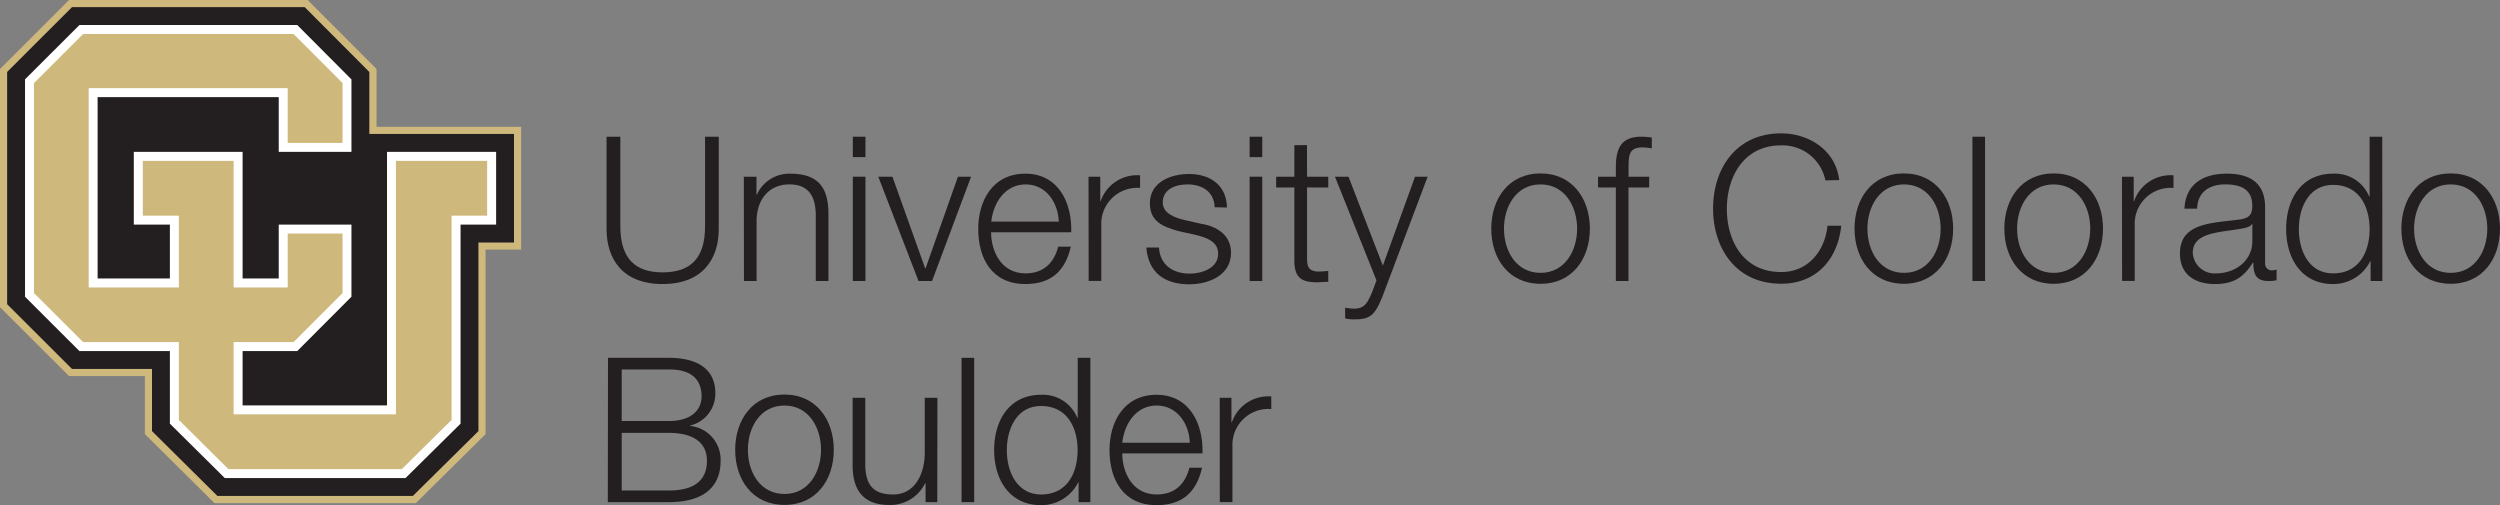 <svg id="Layer_1" data-name="Layer 1" xmlns="http://www.w3.org/2000/svg" viewBox="0 0 395.72 79.96"><rect x="0" y="0" width="395.72" height="79.96" fill="#808080" stroke="none"/><title>Boulder FL master</title><path d="M197.42,176.45h2.18v14.14c0,5.31,2.5,7.33,6.69,7.33s6.75-2,6.72-7.33V176.45h2.17v14.62c0,4.7-2.53,8.7-8.89,8.7s-8.87-4-8.87-8.7Z" transform="translate(-101.41 -154.81)" style="fill:#231f20"/><path d="M219.15,182.78h2v2.85h.06a5.62,5.62,0,0,1,5.28-3.33c4.64,0,6.05,2.43,6.05,6.37v10.62h-2V189c0-2.85-.93-5-4.19-5s-5.12,2.43-5.18,5.66v9.63h-2Z" transform="translate(-101.41 -154.81)" style="fill:#231f20"/><path d="M236.4,176.45h2v3.23h-2Zm0,6.33h2v16.51h-2Z" transform="translate(-101.41 -154.81)" style="fill:#231f20"/><path d="M240.43,182.78h2.24l5.18,14.5h.07l5.12-14.5h2.08l-6.18,16.51H246.8Z" transform="translate(-101.41 -154.81)" style="fill:#231f20"/><path d="M258.29,191.58c0,2.95,1.56,6.5,5.44,6.5,2.94,0,4.54-1.73,5.18-4.23h2c-.87,3.75-3,5.92-7.2,5.92-5.25,0-7.46-4-7.46-8.73,0-4.35,2.21-8.74,7.46-8.74s7.42,4.64,7.26,9.28ZM269,189.89c-.09-3-2-5.89-5.24-5.89s-5.12,2.88-5.44,5.89Z" transform="translate(-101.41 -154.81)" style="fill:#231f20"/><path d="M273.71,182.78h1.86v3.87h.06a6.1,6.1,0,0,1,6.24-4.09v2a5.69,5.69,0,0,0-6.14,5.92v8.8h-2Z" transform="translate(-101.41 -154.81)" style="fill:#231f20"/><path d="M293.68,187.61c-.1-2.49-2-3.61-4.32-3.61-1.79,0-3.9.7-3.9,2.85,0,1.79,2,2.43,3.42,2.78l2.69.61c2.3.35,4.7,1.69,4.7,4.57,0,3.59-3.55,5-6.62,5-3.84,0-6.47-1.79-6.79-5.82h2c.16,2.72,2.17,4.13,4.86,4.13,1.89,0,4.51-.83,4.51-3.14,0-1.92-1.79-2.56-3.61-3l-2.59-.57c-2.63-.71-4.61-1.6-4.61-4.42,0-3.36,3.29-4.64,6.21-4.64,3.29,0,5.92,1.73,6,5.31Z" transform="translate(-101.41 -154.81)" style="fill:#231f20"/><path d="M299.21,176.45h2v3.23h-2Zm0,6.33h2v16.51h-2Z" transform="translate(-101.41 -154.81)" style="fill:#231f20"/><path d="M308.3,182.78h3.36v1.7H308.3v11.13c0,1.32.19,2.08,1.63,2.18a14.22,14.22,0,0,0,1.73-.1v1.73c-.61,0-1.18.07-1.79.07-2.69,0-3.62-.9-3.58-3.72V184.48h-2.88v-1.7h2.88v-5h2Z" transform="translate(-101.41 -154.81)" style="fill:#231f20"/><path d="M312.72,182.78h2.14l5.44,14.08,5.09-14.08h2l-7.17,19c-1.15,2.79-1.83,3.58-4.35,3.58a5.59,5.59,0,0,1-1.54-.15v-1.7a7.5,7.5,0,0,0,1.38.16c1.79,0,2.2-1.06,2.88-2.59l.7-1.89Z" transform="translate(-101.41 -154.81)" style="fill:#231f20"/><path d="M353.07,191c0,4.73-2.75,8.73-7.81,8.73s-7.8-4-7.8-8.73,2.75-8.74,7.8-8.74S353.07,186.3,353.07,191Zm-13.6,0c0,3.52,1.92,7,5.79,7s5.79-3.52,5.79-7-1.92-7-5.79-7S339.47,187.52,339.47,191Z" transform="translate(-101.41 -154.81)" style="fill:#231f20"/><path d="M362.45,184.48h-3.27v14.81h-2V184.48h-2.82v-1.7h2.82v-1.5c0-2.85.76-4.83,4-4.83a10.16,10.16,0,0,1,1.69.13v1.72a8.79,8.79,0,0,0-1.47-.16c-2.24,0-2.18,1.41-2.21,3.2v1.44h3.27Z" transform="translate(-101.41 -154.81)" style="fill:#231f20"/><path d="M390.35,183.36a6.93,6.93,0,0,0-7-5.54c-6,0-8.6,5.06-8.6,10.05s2.55,10,8.6,10c4.23,0,6.91-3.27,7.33-7.33h2.18c-.61,5.6-4.16,9.18-9.51,9.18-7.2,0-10.78-5.66-10.78-11.9s3.58-11.9,10.78-11.9c4.32,0,8.61,2.59,9.19,7.39Z" transform="translate(-101.41 -154.81)" style="fill:#231f20"/><path d="M410.57,191c0,4.73-2.75,8.73-7.8,8.73s-7.81-4-7.81-8.73,2.75-8.74,7.81-8.74S410.57,186.3,410.57,191ZM397,191c0,3.52,1.92,7,5.8,7s5.79-3.52,5.79-7-1.92-7-5.79-7S397,187.52,397,191Z" transform="translate(-101.41 -154.81)" style="fill:#231f20"/><path d="M413.62,176.45h2v22.84h-2Z" transform="translate(-101.41 -154.81)" style="fill:#231f20"/><path d="M434.29,191c0,4.73-2.76,8.73-7.81,8.73s-7.81-4-7.81-8.73,2.75-8.74,7.81-8.74S434.29,186.3,434.29,191Zm-13.6,0c0,3.52,1.92,7,5.79,7s5.79-3.52,5.79-7-1.92-7-5.79-7S420.69,187.52,420.69,191Z" transform="translate(-101.41 -154.81)" style="fill:#231f20"/><path d="M437.29,182.78h1.86v3.87h.06a6.11,6.11,0,0,1,6.24-4.09v2a5.69,5.69,0,0,0-6.14,5.92v8.8h-2Z" transform="translate(-101.41 -154.81)" style="fill:#231f20"/><path d="M447.18,187.84c.2-3.87,2.91-5.54,6.69-5.54,2.91,0,6.08.9,6.08,5.31v8.77a1.07,1.07,0,0,0,1.18,1.22,2,2,0,0,0,.64-.13v1.7a5.79,5.79,0,0,1-1.31.12c-2,0-2.37-1.15-2.37-2.88H458c-1.41,2.15-2.85,3.36-6,3.36s-5.53-1.5-5.53-4.83c0-4.64,4.51-4.8,8.86-5.31,1.67-.19,2.59-.42,2.59-2.24,0-2.72-1.95-3.39-4.32-3.39s-4.35,1.15-4.41,3.84Zm10.75,2.43h-.06c-.26.48-1.15.64-1.7.74-3.42.6-7.67.57-7.67,3.8a3.44,3.44,0,0,0,3.67,3.27c3.08,0,5.8-2,5.76-5.19Z" transform="translate(-101.41 -154.81)" style="fill:#231f20"/><path d="M478.51,199.29h-1.86v-3.13h-.06a6.54,6.54,0,0,1-5.89,3.61c-5,0-7.42-4.06-7.42-8.73s2.4-8.74,7.42-8.74a5.88,5.88,0,0,1,5.73,3.62h.06v-9.47h2Zm-7.81-1.21c4.29,0,5.79-3.62,5.79-7s-1.5-7-5.79-7c-3.84,0-5.41,3.61-5.41,7S466.86,198.08,470.7,198.08Z" transform="translate(-101.41 -154.81)" style="fill:#231f20"/><path d="M497.13,191c0,4.73-2.75,8.73-7.8,8.73s-7.81-4-7.81-8.73,2.75-8.74,7.81-8.74S497.13,186.3,497.13,191Zm-13.6,0c0,3.52,1.92,7,5.8,7s5.79-3.52,5.79-7-1.92-7-5.79-7S483.53,187.52,483.53,191Z" transform="translate(-101.41 -154.81)" style="fill:#231f20"/><path d="M197.65,211.45h9.66c3.84,0,7.33,1.34,7.33,5.6a5.19,5.19,0,0,1-4,5.12v.06a5.35,5.35,0,0,1,4.83,5.57c0,2.17-.77,6.49-8.19,6.49h-9.66Zm2.17,10h7.49c3.49,0,5.15-1.73,5.15-3.87,0-2.85-1.76-4.29-5.15-4.29h-7.49Zm0,11h7.49c3.23,0,6-1.06,6-4.71,0-2.91-2.21-4.41-6-4.41h-7.49Z" transform="translate(-101.41 -154.81)" style="fill:#231f20"/><path d="M233.39,226c0,4.73-2.75,8.73-7.81,8.73s-7.8-4-7.8-8.73,2.75-8.74,7.8-8.74S233.39,221.3,233.39,226Zm-13.6,0c0,3.52,1.92,7,5.79,7s5.79-3.52,5.79-7-1.92-7-5.79-7S219.79,222.52,219.79,226Z" transform="translate(-101.41 -154.81)" style="fill:#231f20"/><path d="M249.77,234.29h-1.85v-3h-.07a6.12,6.12,0,0,1-5.69,3.45c-4.16,0-5.79-2.43-5.79-6.27V217.78h2v10.75c.1,3,1.22,4.55,4.42,4.55,3.45,0,5-3.27,5-6.63v-8.67h2Z" transform="translate(-101.41 -154.81)" style="fill:#231f20"/><path d="M253.61,211.45h2v22.84h-2Z" transform="translate(-101.41 -154.81)" style="fill:#231f20"/><path d="M274,234.29h-1.86v-3.13h-.06a6.54,6.54,0,0,1-5.89,3.61c-5,0-7.42-4.06-7.42-8.73s2.4-8.74,7.42-8.74a5.88,5.88,0,0,1,5.73,3.62H272v-9.47h2Zm-7.81-1.21c4.29,0,5.79-3.62,5.79-7s-1.5-7-5.79-7c-3.84,0-5.41,3.61-5.41,7S262.38,233.08,266.22,233.08Z" transform="translate(-101.41 -154.81)" style="fill:#231f20"/><path d="M279.05,226.58c0,2.95,1.57,6.5,5.44,6.5,2.95,0,4.55-1.73,5.19-4.23h2c-.86,3.75-3,5.92-7.2,5.92-5.24,0-7.45-4-7.45-8.73,0-4.35,2.21-8.74,7.45-8.74s7.43,4.64,7.27,9.28Zm10.69-1.69c-.09-3-2-5.89-5.25-5.89s-5.11,2.88-5.44,5.89Z" transform="translate(-101.41 -154.81)" style="fill:#231f20"/><path d="M294.48,217.78h1.85v3.87h.07a6.1,6.1,0,0,1,6.24-4.09v2a5.69,5.69,0,0,0-6.15,5.92v8.8h-2Z" transform="translate(-101.41 -154.81)" style="fill:#231f20"/><polygon points="59.6 20.07 59.6 10.92 48.7 0 10.93 0 0 10.92 0 48.62 10.93 59.53 22.93 59.53 22.93 68.71 33.95 79.64 65.82 79.64 76.86 68.72 76.86 39.51 82.49 39.51 82.49 20.07 59.6 20.07" style="fill:#cfb87c"/><polygon points="48.23 1.13 58.46 11.39 58.46 21.2 81.36 21.2 81.36 38.39 75.73 38.39 75.73 68.24 65.35 78.5 34.41 78.5 24.06 68.24 24.06 58.4 11.4 58.4 1.13 48.15 1.13 11.39 11.4 1.13 48.23 1.13" style="fill:#231f20"/><polyline points="12.57 55.57 26.89 55.57 26.89 67.06 35.58 75.67 64.19 75.67 72.9 67.06 72.9 35.55 78.53 35.55 78.53 24.04 61.26 24.04 61.26 64.17 38.4 64.17 38.4 55.57 47.05 55.57 55.63 46.97 55.63 35.55 44.12 35.55 44.12 44.08 38.4 44.08 38.4 24.04 21.18 24.04 21.18 35.55 26.89 35.55 26.89 44.08 15.45 44.08 15.45 15.37 44.12 15.37 44.12 24.04 55.63 24.04 55.63 12.57 47.05 3.96 12.57 3.96 3.96 12.56 3.96 46.97 12.57 55.57" style="fill:#fff"/><polygon points="36.98 54.15 46.47 54.15 54.22 46.39 54.22 36.97 45.54 36.97 45.54 45.5 36.98 45.5 36.98 25.46 22.6 25.46 22.6 34.14 28.31 34.14 28.31 45.5 14.04 45.5 14.04 13.95 45.54 13.95 45.54 22.62 54.22 22.62 54.22 13.15 46.47 5.38 13.16 5.38 5.38 13.15 5.38 46.39 13.16 54.15 28.31 54.15 28.31 66.47 36.16 74.26 63.6 74.26 71.48 66.46 71.48 34.14 77.11 34.14 77.11 25.46 62.67 25.46 62.67 65.58 36.98 65.58 36.98 54.15" style="fill:#cfb87c"/></svg>